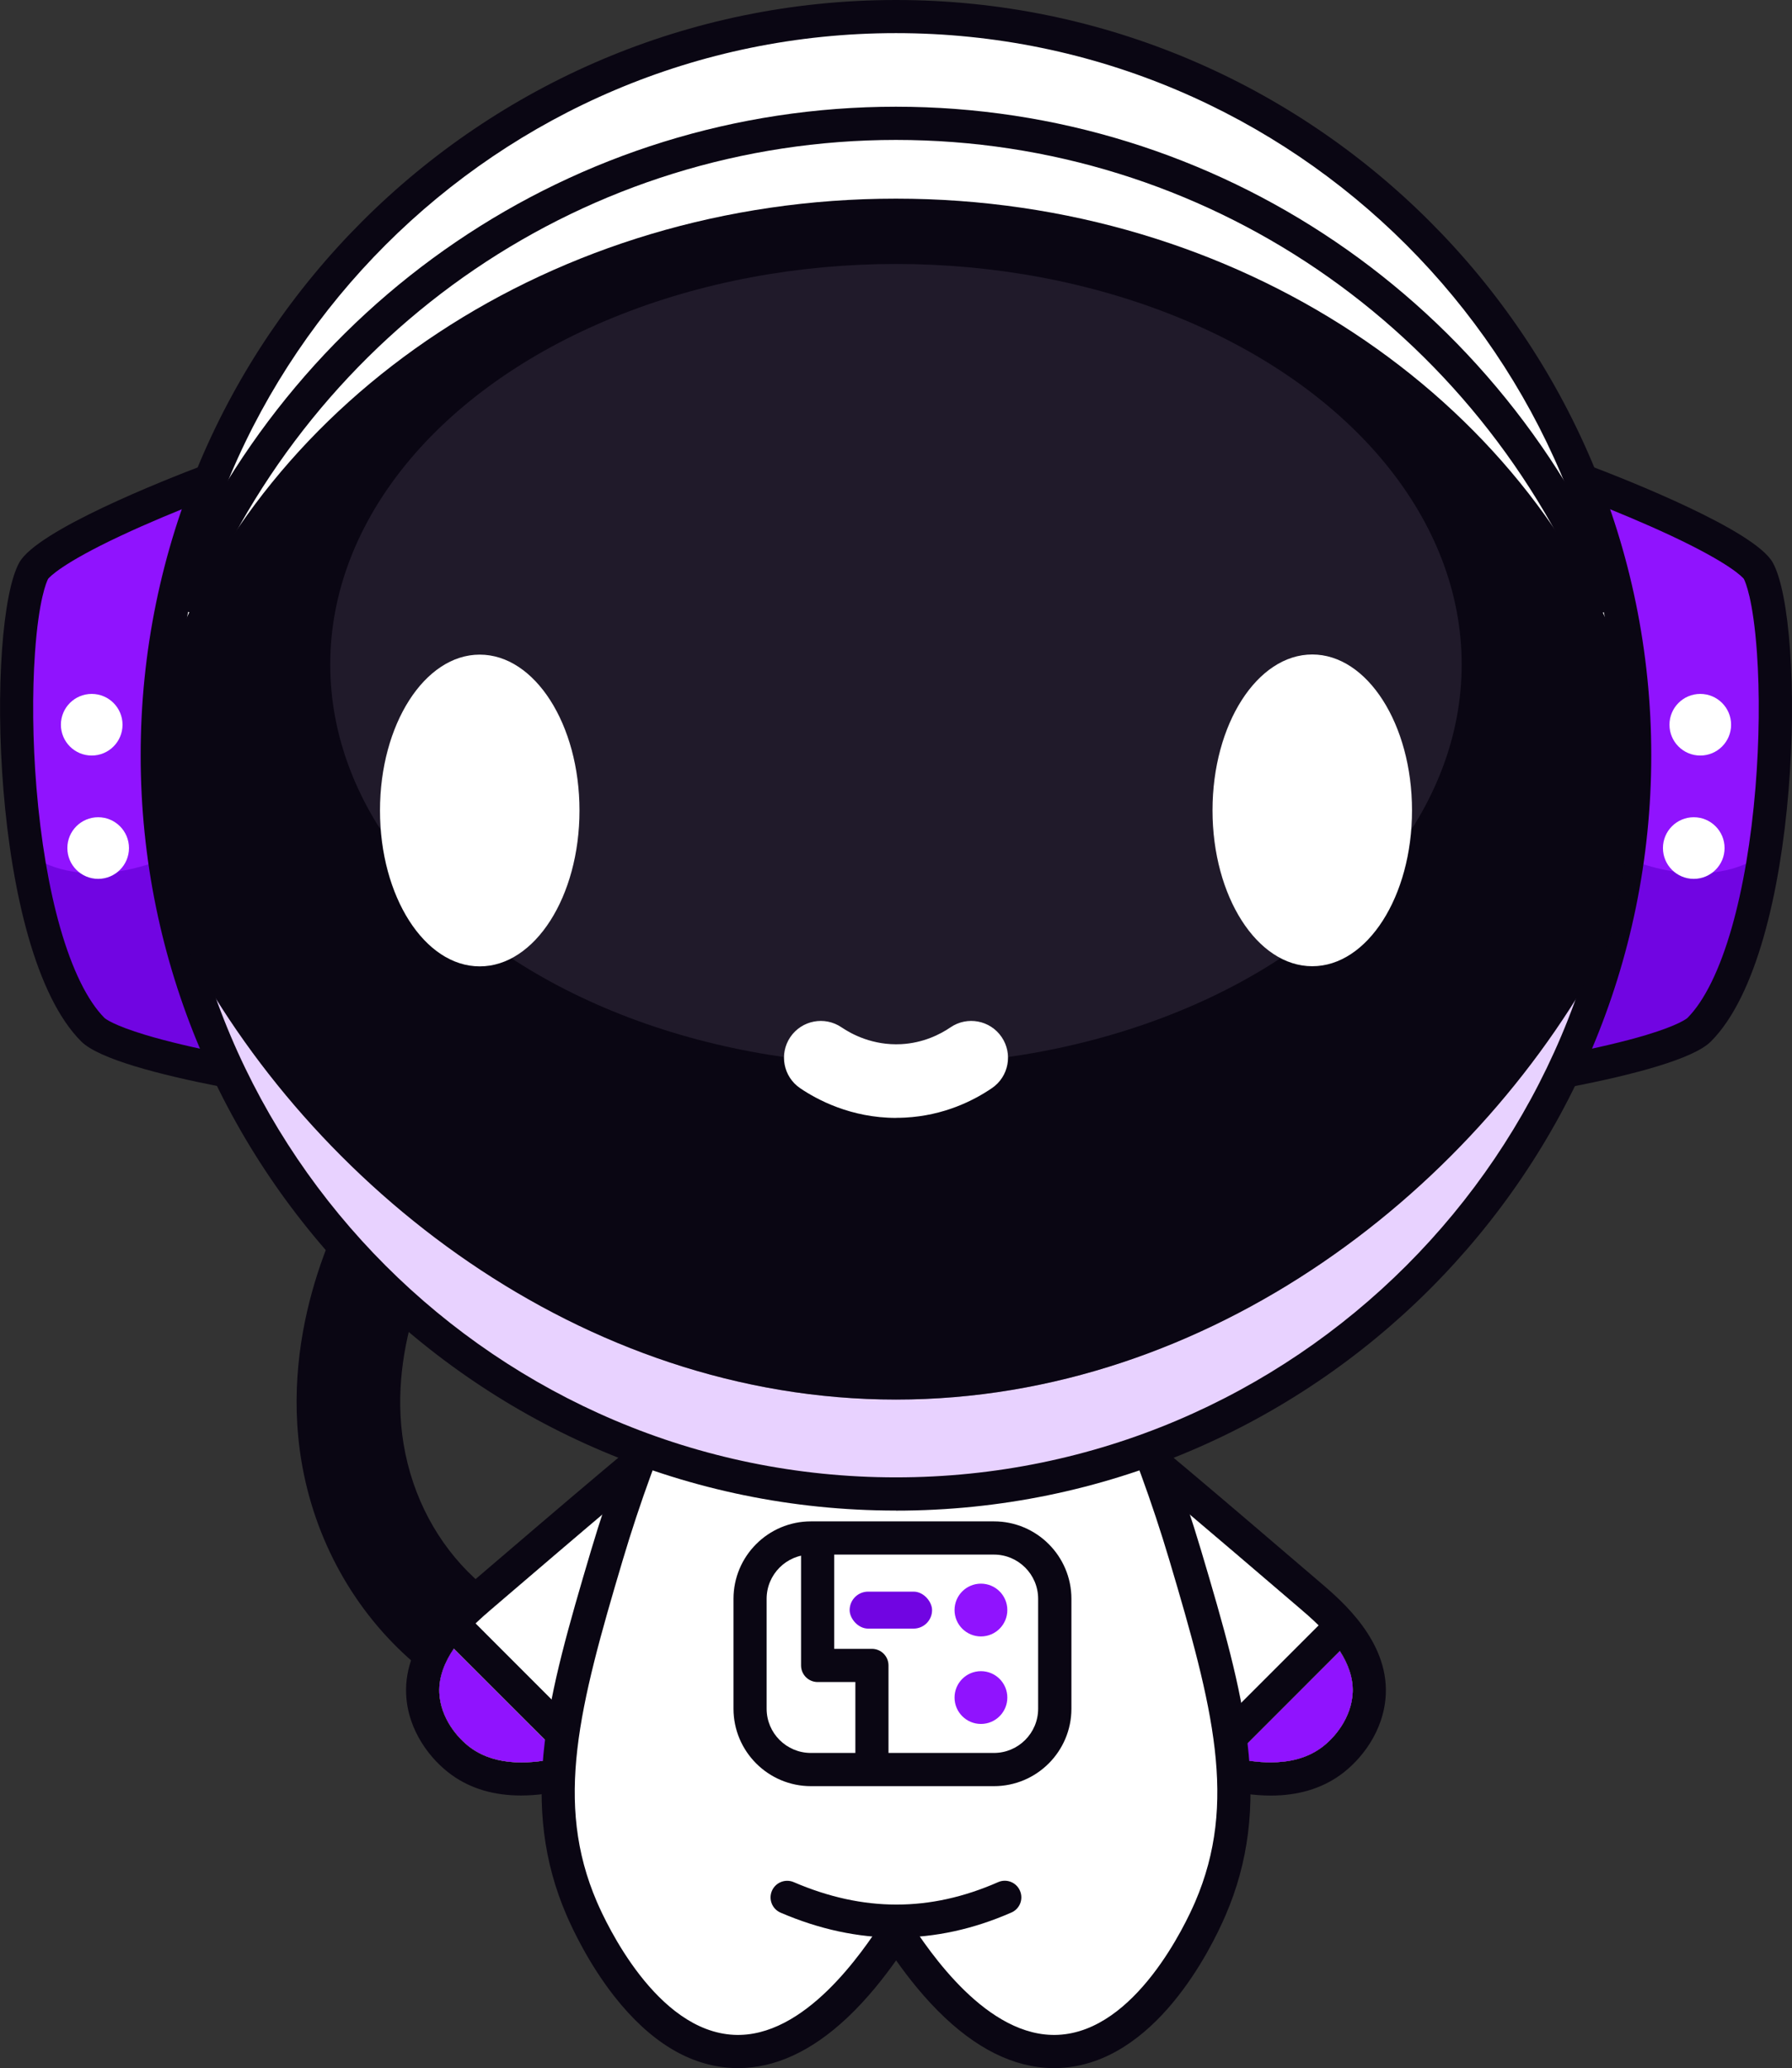 <?xml version="1.0" encoding="UTF-8"?>
<svg id="Layer_1" data-name="Layer 1" xmlns="http://www.w3.org/2000/svg" viewBox="0 0 247.17 285.25">
  <rect x="0" y="0" width="247.17" height="285.25" fill="#333333" stroke="none"/>
  <defs>
    <style>
      .cls-1 {
        opacity: .72;
      }

      .cls-2 {
        fill: #0a0613;
      }

      .cls-2, .cls-3, .cls-4, .cls-5, .cls-6, .cls-7, .cls-8, .cls-9 {
        stroke-width: 0px;
      }

      .cls-3 {
        fill: #7105e2;
      }

      .cls-4 {
        fill: #9013fe;
      }

      .cls-5, .cls-7 {
        fill: #e8d2ff;
      }

      .cls-10 {
        opacity: .35;
      }

      .cls-6 {
        fill: none;
      }

      .cls-7 {
        opacity: .1;
      }

      .cls-8 {
        fill: #fff;
      }

      .cls-9 {
        fill: #d8d8d8;
      }
    </style>
  </defs>
  <path class="cls-2" d="M84.72,239.69c-9.41,0-18.52-3.15-26.09-9.08-8.52-6.68-14.46-16.36-16.71-27.24-3.88-18.77,4.48-35.12,7.13-39.68,1.99-3.41,6.36-4.57,9.77-2.58,3.41,1.99,4.57,6.36,2.58,9.77-1.43,2.46-8.42,15.44-5.49,29.6,3.04,14.71,15.14,24.92,28.85,24.93,1.07,0,2.14-.06,3.22-.19,3.92-.46,7.47,2.35,7.93,6.27.46,3.92-2.35,7.47-6.27,7.93-1.64.19-3.28.29-4.92.29Z"/>
  <g>
    <path class="cls-6" d="M180.5,223.13c-6.97,6.97-13.93,13.93-20.9,20.9"/>
    <g>
      <g>
        <g>
          <path class="cls-8" d="M110.81,186.75c-3.01-2.05-16.82,9.77-44.45,33.41-.69.59-1.52,1.31-2.38,2.14-.52.51-1.06,1.06-1.59,1.65-.5.56-.98,1.16-1.44,1.8-1.59,2.22-2.78,4.87-2.65,7.84.18,3.93,2.63,7.45,5.37,9.4,4.58,3.26,10.71,2.64,15.72,1.21.85-.24,1.67-.51,2.45-.79.72-.26,1.41-.53,2.04-.79,2.15-.89,3.71-1.73,4.26-2.02,22.33-11.94,30.44-48.55,22.67-53.85ZM87.06,238.58c-.98.52-2.63,1.35-4.65,2.16-.74.3-1.54.59-2.37.86-.81.27-1.65.51-2.51.73-4.28,1.06-9.03,1.28-12.53-1.21-1.94-1.38-4.25-4.21-4.41-7.64-.1-2.22.78-4.29,2-6.09.44-.64.92-1.25,1.42-1.82.52-.6,1.06-1.15,1.58-1.65.83-.8,1.63-1.49,2.25-2.02,12.64-10.82,22.62-19.36,29.75-25,3.66-2.89,6.47-4.95,8.59-6.28,2.16-1.36,3.17-1.69,3.57-1.78.94.92,1.86,3.57,1.6,8.38-.65,12.13-8.62,32.99-24.3,41.37Z"/>
          <path class="cls-2" d="M112.1,184.86c-2.01-1.37-4.65-.23-6.73.92-2.2,1.22-5.05,3.2-8.96,6.23-7.33,5.69-17.48,14.38-31.54,26.41-2.75,2.35-9.19,7.86-8.85,15.27.23,5.07,3.42,9.09,6.33,11.16,2.62,1.87,5.81,2.8,9.52,2.8,2.19,0,4.57-.33,7.12-.98,2.32-.59,5.97-1.78,10.23-4.06,9.72-5.2,15.95-14.19,19.45-20.82,4.14-7.83,6.85-16.92,7.25-24.33.03-.65.05-1.28.05-1.88,0-5.29-1.33-8.98-3.88-10.72ZM111.36,197.22c-.65,12.13-8.62,32.99-24.3,41.37-.98.52-2.63,1.35-4.65,2.16-.74.3-1.54.59-2.37.86-.81.27-1.65.51-2.51.73-4.28,1.06-9.03,1.28-12.53-1.21-1.94-1.38-4.25-4.21-4.41-7.64-.1-2.22.78-4.29,2-6.09.44-.64.92-1.25,1.42-1.82.52-.6,1.06-1.15,1.58-1.65.83-.8,1.63-1.49,2.25-2.02,12.64-10.82,22.62-19.36,29.75-25,3.66-2.89,6.47-4.95,8.59-6.28,2.16-1.36,3.17-1.69,3.57-1.78.94.92,1.86,3.57,1.6,8.38Z"/>
          <path class="cls-4" d="M77.54,242.33c-4.28,1.06-9.03,1.28-12.53-1.21-1.94-1.38-4.25-4.21-4.41-7.64-.1-2.22.78-4.29,2-6.09l14.94,14.94Z"/>
          <path class="cls-8" d="M111.36,197.22c-.65,12.13-8.62,32.99-24.3,41.37-.98.52-2.63,1.35-4.65,2.16-.74.3-1.54.59-2.37.86-.81.27-1.65.51-2.51.73l-14.94-14.94c.44-.64.92-1.25,1.42-1.82.52-.6,1.06-1.15,1.58-1.65.83-.8,1.63-1.49,2.25-2.02,12.64-10.82,22.62-19.36,29.75-25,3.66-2.89,6.47-4.95,8.59-6.28,2.16-1.36,3.17-1.69,3.57-1.78.94.92,1.86,3.57,1.6,8.38Z"/>
        </g>
        <g>
          <path class="cls-6" d="M61.57,223.13c6.97,6.97,13.93,13.93,20.9,20.9"/>
          <polygon class="cls-2" points="84.09 242.41 83.89 242.61 80.85 245.65 79.4 244.19 77.54 242.33 62.6 227.39 60.96 225.75 59.95 224.74 61.57 223.13 63.19 221.51 63.98 222.3 65.6 223.92 82.41 240.74 84.09 242.41"/>
        </g>
      </g>
      <g>
        <g>
          <path class="cls-8" d="M186.44,226.08c-.44-.64-.92-1.25-1.41-1.83-.51-.6-1.04-1.16-1.56-1.67-.96-.96-1.9-1.77-2.67-2.42-27.63-23.64-41.44-35.46-44.45-33.41-7.77,5.3.34,41.91,22.67,53.85.62.33,2.56,1.37,5.2,2.39.48.19.99.37,1.52.56.78.27,1.61.53,2.47.77,4.92,1.35,10.83,1.83,15.28-1.33,2.74-1.95,5.19-5.47,5.37-9.4.13-2.82-.94-5.35-2.41-7.5ZM186.57,233.48c-.16,3.43-2.47,6.26-4.41,7.64-2,1.43-4.41,1.96-6.91,1.96-1.71,0-3.47-.25-5.16-.65-.87-.2-1.72-.44-2.54-.7-.83-.26-1.64-.55-2.39-.84-2.21-.85-4.02-1.76-5.06-2.32-15.67-8.38-23.64-29.23-24.29-41.37-.26-4.81.65-7.45,1.6-8.38.39.08,1.41.42,3.57,1.78,2.12,1.34,4.93,3.39,8.59,6.28,7.14,5.65,17.12,14.19,29.75,25,.69.59,1.6,1.37,2.54,2.3.52.51,1.05,1.08,1.56,1.68.49.58.96,1.2,1.38,1.85,1.11,1.72,1.87,3.67,1.78,5.75Z"/>
          <path class="cls-2" d="M182.29,218.43c-14.06-12.03-24.21-20.72-31.54-26.41-3.91-3.04-6.76-5.02-8.96-6.23-1.4-.77-3.05-1.55-4.6-1.55-.75,0-1.47.18-2.12.63-2.84,1.94-4.16,6.3-3.82,12.6.4,7.41,3.11,16.51,7.25,24.33,3.51,6.63,9.73,15.62,19.45,20.82,4.26,2.28,7.91,3.46,10.22,4.06,2.55.66,4.93.98,7.12.98,3.71,0,6.9-.94,9.52-2.8,2.91-2.07,6.1-6.09,6.33-11.16.34-7.4-6.1-12.91-8.85-15.27ZM186.57,233.48c-.16,3.43-2.47,6.26-4.41,7.64-2,1.43-4.41,1.96-6.91,1.96-1.71,0-3.47-.25-5.16-.65-.87-.2-1.72-.44-2.54-.7-.83-.26-1.64-.55-2.39-.84-2.21-.85-4.02-1.76-5.06-2.32-15.67-8.38-23.64-29.23-24.29-41.37-.26-4.81.65-7.45,1.6-8.38.39.08,1.41.42,3.57,1.78,2.12,1.34,4.93,3.39,8.59,6.28,7.14,5.65,17.12,14.19,29.75,25,.69.59,1.6,1.37,2.54,2.3.52.51,1.05,1.08,1.56,1.68.49.58.96,1.2,1.38,1.85,1.11,1.72,1.87,3.67,1.78,5.75Z"/>
          <path class="cls-4" d="M186.57,233.48c-.16,3.43-2.47,6.26-4.41,7.64-2,1.43-4.41,1.96-6.91,1.96-1.71,0-3.47-.25-5.16-.65l14.7-14.7c1.11,1.72,1.87,3.67,1.78,5.75Z"/>
          <path class="cls-8" d="M184.79,227.73l-14.7,14.7c-.87-.2-1.72-.44-2.54-.7-.83-.26-1.64-.55-2.39-.84-2.21-.85-4.02-1.76-5.06-2.32-15.67-8.38-23.64-29.23-24.29-41.37-.26-4.81.65-7.45,1.6-8.38.39.08,1.41.42,3.57,1.78,2.12,1.34,4.93,3.39,8.59,6.28,7.14,5.65,17.12,14.19,29.75,25,.69.59,1.6,1.37,2.54,2.3.52.51,1.05,1.08,1.56,1.68.49.58.96,1.2,1.38,1.85Z"/>
        </g>
        <polygon class="cls-2" points="187.78 224.74 166.88 245.65 163.65 242.41 165.16 240.9 181.86 224.2 183.47 222.59 184.55 221.51 186.16 223.13 187.78 224.74"/>
      </g>
    </g>
    <g>
      <path class="cls-8" d="M163.47,214.52c-3.61-12.11-9.8-28.87-20.88-47.55h-38.01c-11.07,18.68-17.27,35.44-20.88,47.55-5.81,19.51-9.87,33.87-3.48,48.71,1.19,2.77,8.58,19.12,20.88,19.72,10.98.54,19.3-11.8,22.49-16.62,3.19,4.82,11.51,17.16,22.49,16.62,12.3-.6,19.69-16.95,20.88-19.72,6.39-14.84,2.33-29.2-3.48-48.71Z"/>
      <path class="cls-2" d="M101.8,285.25c-.27,0-.54,0-.81-.02-5.88-.29-11.36-3.63-16.29-9.92-3.53-4.51-5.77-9.32-6.57-11.18-3.12-7.25-4.08-14.81-3-23.78.93-7.79,3.24-15.89,6.39-26.49,4.95-16.62,12.05-32.79,21.1-48.07.41-.69,1.16-1.12,1.97-1.12h38.01c.81,0,1.56.43,1.97,1.12,9.05,15.27,16.15,31.45,21.1,48.07h0c3.16,10.6,5.46,18.7,6.39,26.49,1.07,8.97.12,16.53-3,23.78-2.06,4.79-9.8,20.46-22.87,21.1-5.35.26-10.68-2.07-15.84-6.92-2.8-2.63-5.1-5.59-6.75-7.92-1.65,2.33-3.95,5.29-6.75,7.92-4.9,4.61-9.95,6.94-15.03,6.94ZM123.58,264.04c.77,0,1.48.38,1.91,1.02,2.63,3.98,10.64,16.08,20.47,15.6,10.69-.52,17.61-15.37,18.89-18.34,5.89-13.69,2.48-26.84-3.57-47.16h0c-4.72-15.86-11.45-31.3-19.99-45.92h-35.4c-8.55,14.62-15.27,30.06-19.99,45.92-6.05,20.32-9.46,33.47-3.57,47.16,1.28,2.97,8.19,17.81,18.89,18.34,9.83.48,17.84-11.62,20.47-15.6.42-.64,1.14-1.02,1.91-1.02Z"/>
    </g>
    <g>
      <path class="cls-8" d="M108.58,261.71c9.91,4.27,19.91,4.43,30.01,0"/>
      <path class="cls-2" d="M123.65,267.25c-5.32,0-10.66-1.15-15.98-3.44-1.16-.5-1.7-1.84-1.2-3.01.5-1.16,1.85-1.7,3.01-1.2,9.58,4.12,18.8,4.13,28.19,0,1.16-.51,2.51.02,3.01,1.18.51,1.16-.02,2.51-1.18,3.01-5.24,2.3-10.53,3.45-15.85,3.45Z"/>
    </g>
    <g>
      <g>
        <rect class="cls-8" x="103.45" y="212.14" width="42.04" height="31.94" rx="15.97" ry="15.97"/>
        <path class="cls-2" d="M137.1,246.36h-25.25c-5.89,0-10.68-4.79-10.68-10.68v-15.16c0-5.89,4.79-10.68,10.68-10.68h25.25c5.89,0,10.68,4.79,10.68,10.68v15.16c0,5.89-4.79,10.68-10.68,10.68ZM111.84,214.42c-3.37,0-6.1,2.74-6.1,6.1v15.16c0,3.37,2.74,6.1,6.1,6.1h25.25c3.37,0,6.1-2.74,6.1-6.1v-15.16c0-3.37-2.74-6.1-6.1-6.1h-25.25Z"/>
      </g>
      <g>
        <circle class="cls-4" cx="135.3" cy="222.07" r="3.64"/>
        <circle class="cls-4" cx="135.3" cy="234.14" r="3.64"/>
        <rect class="cls-3" x="117.19" y="219.53" width="11.37" height="5.1" rx="2.55" ry="2.55"/>
      </g>
      <path class="cls-2" d="M122.55,244.47h-4.57v-12.47h-5.2c-1.26,0-2.29-1.02-2.29-2.29v-16.05h4.57v13.76h5.2c1.26,0,2.29,1.02,2.29,2.29v14.75Z"/>
    </g>
  </g>
  <g>
    <g>
      <path class="cls-4" d="M218.3,66.35s21.92,8.31,24.18,12.37c4.18,7.52,3.4,51.75-8.15,63.28-4.52,4.51-37.77,8.73-37.77,8.73l21.74-84.39Z"/>
      <path class="cls-3" d="M196.55,150.74s33.24-4.22,37.77-8.74c4.51-4.5,7.38-13.99,8.95-24.33-.37.33-12.11,10.47-35.53-10.13-.01-.01-.03-.02-.04-.04l-11.14,43.23Z"/>
      <path class="cls-4" d="M50.61,150.74s-33.24-4.22-37.77-8.74c-4.51-4.5-7.38-13.99-8.95-24.33h0c-2.45-16.14-1.75-34.36.8-38.95,2.25-4.06,24.18-12.37,24.18-12.37l10.6,41.16,11.14,43.23Z"/>
      <path class="cls-3" d="M50.61,150.74s-33.24-4.22-37.77-8.74c-4.51-4.5-7.38-13.99-8.95-24.33.37.33,12.11,10.47,35.53-10.13.01-.01.03-.02.04-.04l11.14,43.23Z"/>
      <path class="cls-2" d="M219.84,69.35c2.86,1.12,6.83,2.75,10.67,4.55,8.18,3.84,9.84,5.72,10.02,5.95.21.41,1.28,2.8,1.8,10.13.4,5.61.33,12.24-.2,18.68-.59,7.2-1.72,13.87-3.27,19.29-1.66,5.81-3.78,10.12-6.12,12.46-.07.06-1.14.98-5.7,2.35-2.97.89-6.8,1.79-11.4,2.69-6.06,1.18-12.22,2.1-16.09,2.63l20.29-78.73M216.69,63.25l-23.25,90.24,3.41-.43c5.68-.72,34.28-4.56,39.12-9.4,12.58-12.55,13.17-57.74,8.55-66.06-2.48-4.46-20.06-11.4-25.39-13.42l-2.43-.92h0Z"/>
      <path class="cls-2" d="M27.32,69.35l20.29,78.73c-3.86-.53-10.03-1.45-16.09-2.63-4.6-.89-8.43-1.8-11.4-2.69-4.56-1.37-5.63-2.28-5.7-2.35-2.34-2.34-4.46-6.65-6.12-12.46-1.55-5.42-2.68-12.09-3.27-19.29-.53-6.44-.6-13.07-.2-18.68.52-7.33,1.59-9.72,1.8-10.13.19-.24,1.84-2.11,10.02-5.95,3.84-1.8,7.81-3.43,10.67-4.55M30.48,63.25l-2.43.92c-5.33,2.02-22.91,8.96-25.39,13.42-4.62,8.33-4.04,53.51,8.55,66.06,4.84,4.83,33.44,8.68,39.12,9.4l3.41.43L30.48,63.25h0Z"/>
    </g>
    <circle class="cls-8" cx="123.57" cy="104.18" r="101.65"/>
    <path class="cls-5" d="M225.23,104.17c0,56.14-45.51,101.65-101.65,101.65S21.92,160.31,21.92,104.17c0-5.93.51-11.74,1.49-17.38,8.25,47.85,49.96,84.26,100.17,84.26s91.92-36.4,100.16-84.26c.98,5.65,1.49,11.46,1.49,17.38Z"/>
    <path class="cls-2" d="M123.58,208.35c-57.44,0-104.18-46.73-104.18-104.18S66.14,0,123.58,0s104.18,46.73,104.18,104.18-46.73,104.18-104.18,104.18ZM123.58,4.57c-54.92,0-99.6,44.68-99.6,99.6s44.68,99.6,99.6,99.6,99.6-44.68,99.6-99.6S178.5,4.57,123.58,4.57Z"/>
    <polygon class="cls-9" points="123.26 122.62 123.26 123 123.02 122.81 123.26 122.62"/>
    <polygon class="cls-9" points="123.02 122.81 122.78 123 122.78 122.62 123.02 122.81"/>
    <path class="cls-2" d="M220.08,84.91c-16.17-39.86-54.05-65.61-96.5-65.61S43.27,45.03,27.09,84.85l-4.24-1.72C39.74,41.57,79.27,14.72,123.57,14.72s83.87,26.87,100.74,68.47l-4.24,1.72Z"/>
    <g class="cls-10">
      <path class="cls-2" d="M225.22,104.18c0,8.8-1.11,17.35-3.21,25.48,0,0,0,0,0,0-17.63,34.07-55.08,63.38-98.42,63.38s-80.78-29.31-98.42-63.38c0,0,0,0,0,0-1.25-4.85-2.16-9.84-2.69-14.95,22.79,25.6,55.93,44.23,92.82,44.23,47,0,87.94-30.23,109.12-66.61.07.17.13.33.19.49.42,3.73.63,7.52.63,11.35Z"/>
    </g>
    <path class="cls-2" d="M225.22,104.18c0,8.8-1.11,17.35-3.21,25.48,0,0,0,0,0,0-17.63,34.07-55.08,63.38-98.42,63.38s-80.78-29.31-98.42-63.38c0,0,0,0,0,0-2.11-8.14-3.22-16.69-3.22-25.48,0-3.85.21-7.65.64-11.38C36.28,54.86,76.31,27.4,123.57,27.4s87.31,27.47,101.02,65.42c.42,3.73.63,7.52.63,11.35Z"/>
    <ellipse class="cls-7" cx="123.58" cy="91.65" rx="78.03" ry="55.24"/>
    <g>
      <g>
        <circle class="cls-8" cx="234.52" cy="99.96" r="4.25"/>
        <circle class="cls-8" cx="233.62" cy="116.97" r="4.25"/>
      </g>
      <g>
        <circle class="cls-8" cx="12.65" cy="99.96" r="4.25"/>
        <circle class="cls-8" cx="13.54" cy="116.97" r="4.25"/>
      </g>
    </g>
    <g class="cls-1">
      <ellipse class="cls-2" cx="66.17" cy="111.79" rx="13.76" ry="21.5"/>
      <ellipse class="cls-2" cx="181" cy="111.77" rx="13.76" ry="21.5"/>
    </g>
    <g>
      <path class="cls-8" d="M123.6,154.19c-6.24,0-10.93-2.53-13.24-4.1-2.32-1.58-2.92-4.73-1.35-7.05,1.58-2.32,4.73-2.92,7.05-1.35,1.41.96,4.35,2.53,8.23,2.33,3.05-.16,5.39-1.35,6.81-2.32,2.31-1.58,5.47-.99,7.05,1.33,1.58,2.31.99,5.47-1.33,7.05-2.49,1.7-6.59,3.79-12,4.07-.41.02-.82.03-1.22.03Z"/>
      <g>
        <ellipse class="cls-8" cx="66.17" cy="111.79" rx="13.76" ry="21.5"/>
        <ellipse class="cls-8" cx="181" cy="111.77" rx="13.76" ry="21.5"/>
      </g>
    </g>
  </g>
</svg>